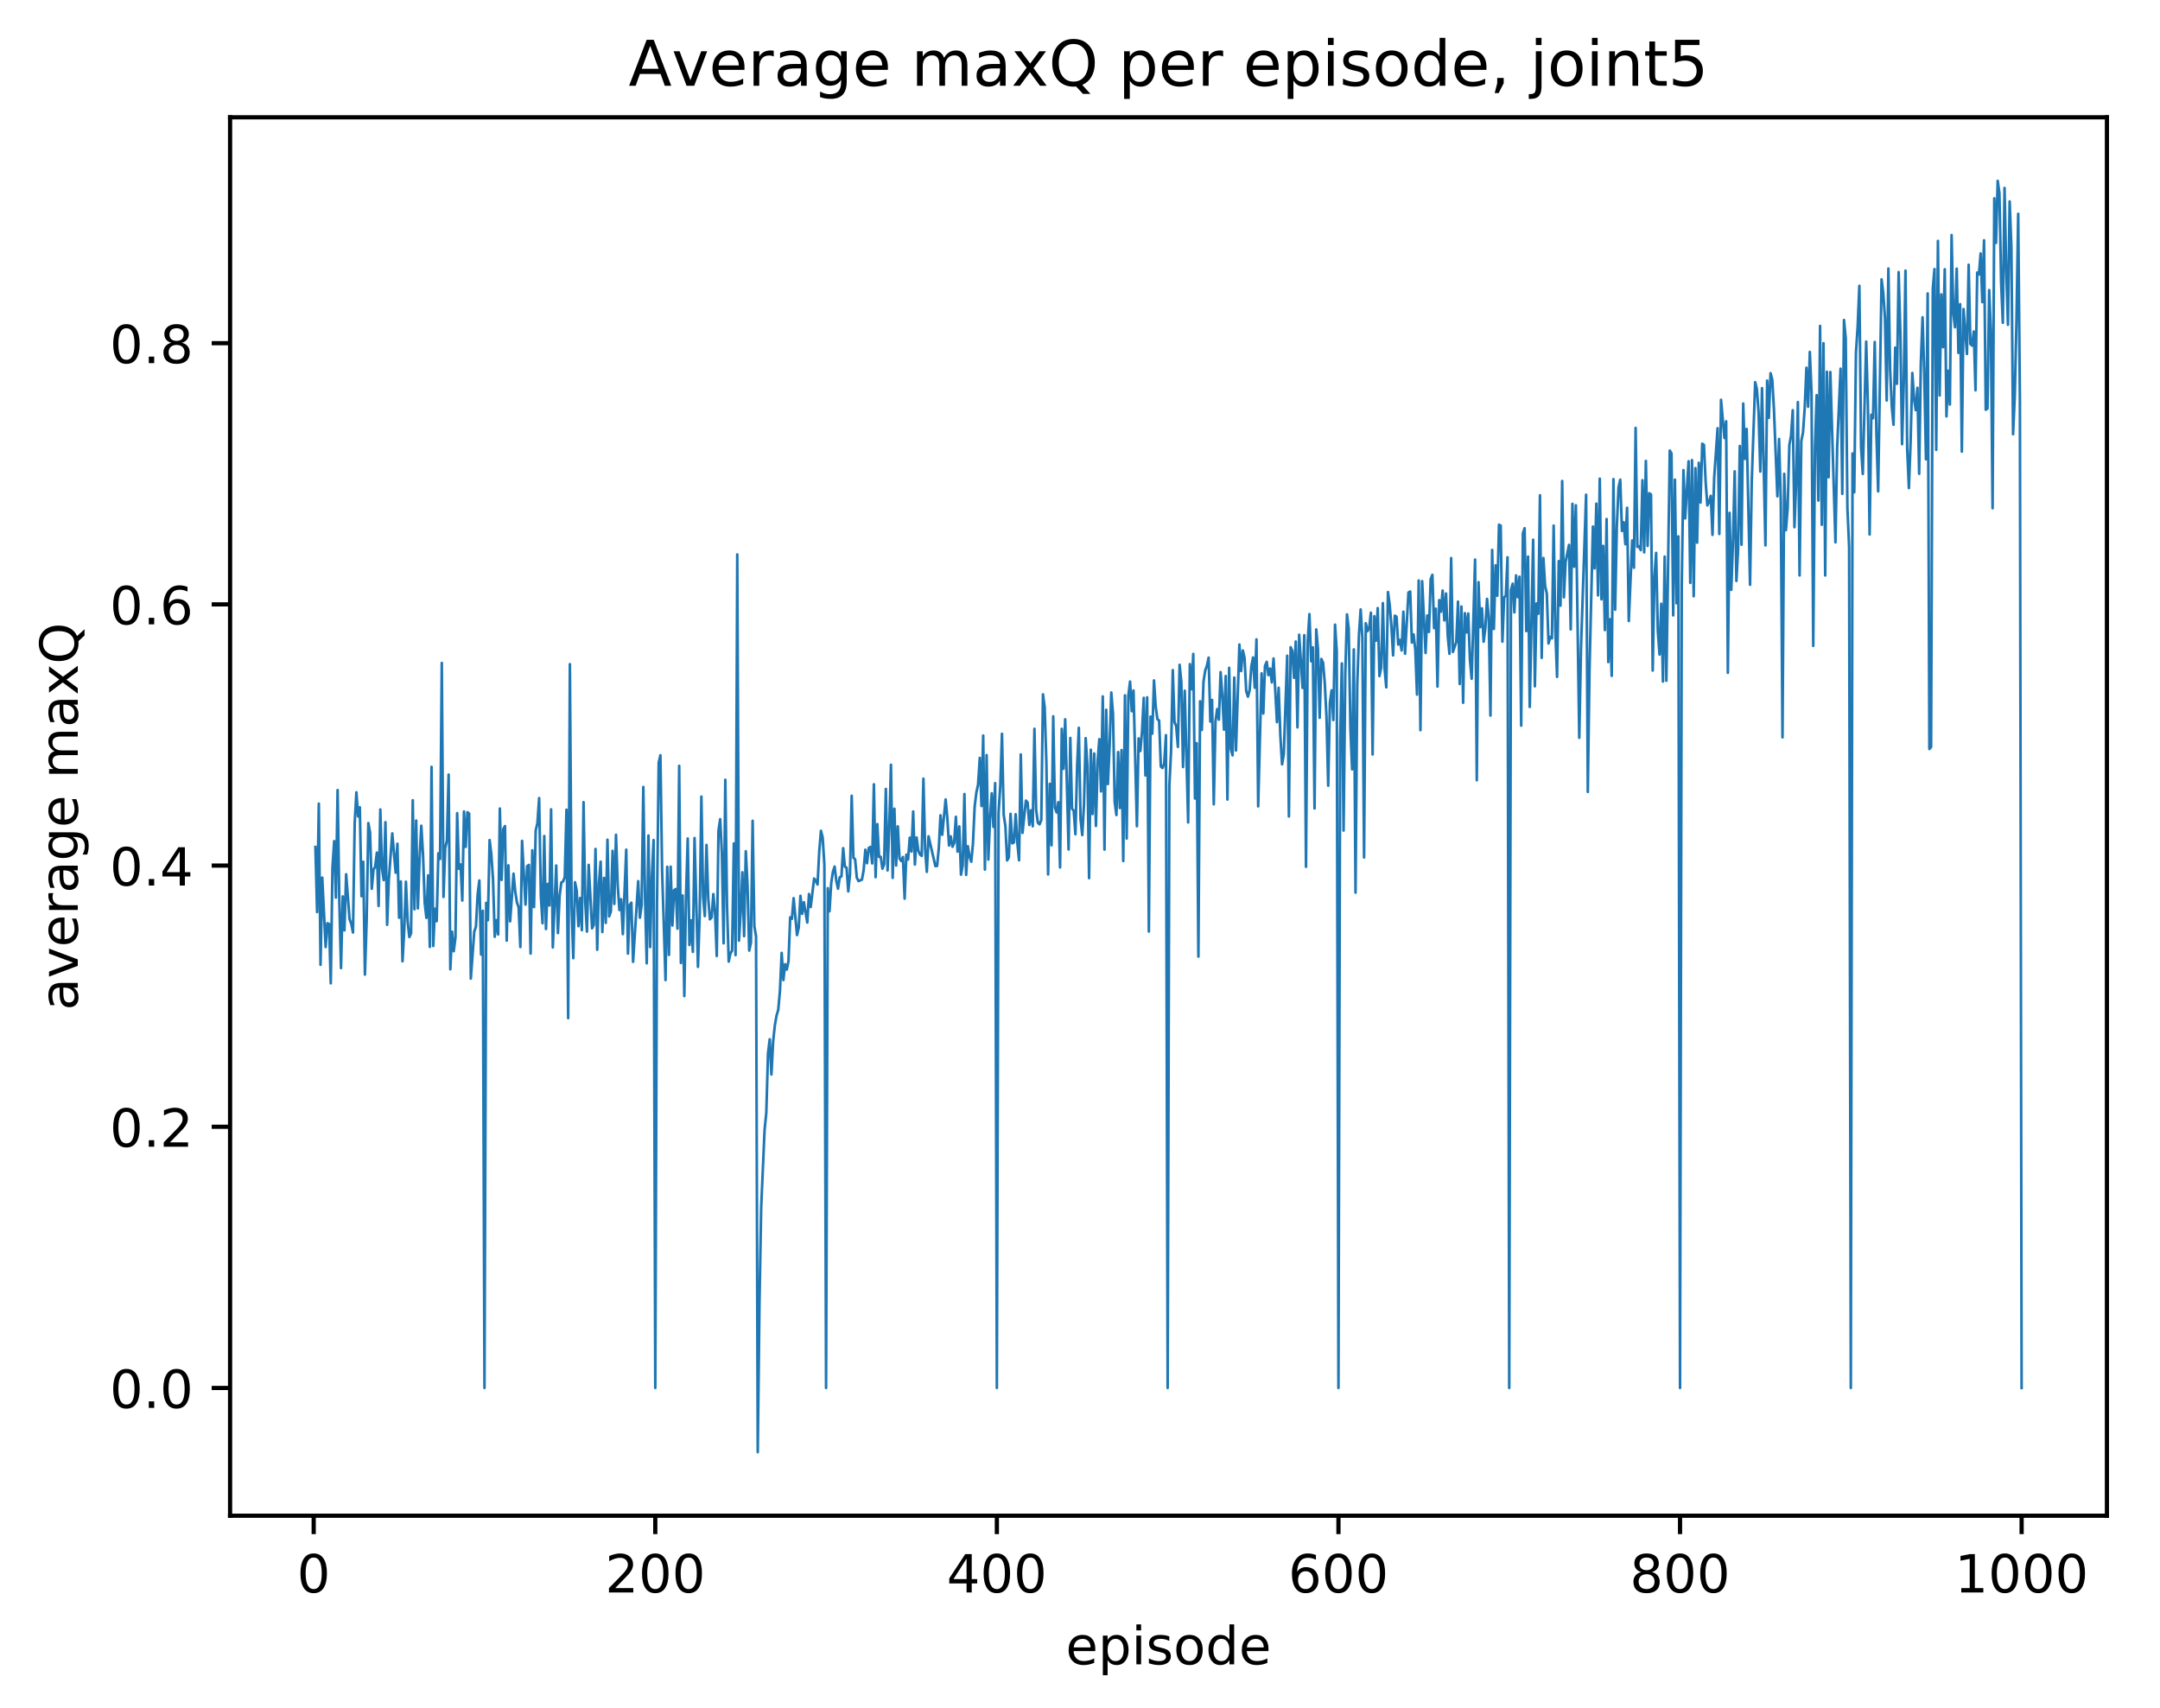 <?xml version="1.0" encoding="utf-8" standalone="no"?>
<!DOCTYPE svg PUBLIC "-//W3C//DTD SVG 1.1//EN"
  "http://www.w3.org/Graphics/SVG/1.1/DTD/svg11.dtd">
<!-- Created with matplotlib (http://matplotlib.org/) -->
<svg height="325pt" version="1.1" viewBox="0 0 411 325" width="411pt" xmlns="http://www.w3.org/2000/svg" xmlns:xlink="http://www.w3.org/1999/xlink">
 <defs>
  <style type="text/css">
*{stroke-linecap:butt;stroke-linejoin:round;}
  </style>
 </defs>
 <g id="figure_1">
  <g id="patch_1">
   <path d="M 0 325.986 
L 411.601 325.986 
L 411.601 0 
L 0 0 
z
" style="fill:#ffffff;"/>
  </g>
  <g id="axes_1">
   <g id="patch_2">
    <path d="M 43.781 288.43 
L 400.901 288.43 
L 400.901 22.318 
L 43.781 22.318 
z
" style="fill:#ffffff;"/>
   </g>
   <g id="matplotlib.axis_1">
    <g id="xtick_1">
     <g id="line2d_1">
      <defs>
       <path d="M 0 0 
L 0 3.5 
" id="m1a8fc05b75" style="stroke:#000000;stroke-width:0.8;"/>
      </defs>
      <g>
       <use style="stroke:#000000;stroke-width:0.8;" x="59.689" xlink:href="#m1a8fc05b75" y="288.43"/>
      </g>
     </g>
     <g id="text_1">
      <!-- 0 -->
      <defs>
       <path d="M 31.781 66.406 
Q 24.172 66.406 20.328 58.906 
Q 16.5 51.422 16.5 36.375 
Q 16.5 21.391 20.328 13.891 
Q 24.172 6.391 31.781 6.391 
Q 39.453 6.391 43.281 13.891 
Q 47.125 21.391 47.125 36.375 
Q 47.125 51.422 43.281 58.906 
Q 39.453 66.406 31.781 66.406 
z
M 31.781 74.219 
Q 44.047 74.219 50.516 64.516 
Q 56.984 54.828 56.984 36.375 
Q 56.984 17.969 50.516 8.266 
Q 44.047 -1.422 31.781 -1.422 
Q 19.531 -1.422 13.062 8.266 
Q 6.594 17.969 6.594 36.375 
Q 6.594 54.828 13.062 64.516 
Q 19.531 74.219 31.781 74.219 
z
" id="DejaVuSans-30"/>
      </defs>
      <g transform="translate(56.508 303.029)scale(0.1 -0.1)">
       <use xlink:href="#DejaVuSans-30"/>
      </g>
     </g>
    </g>
    <g id="xtick_2">
     <g id="line2d_2">
      <g>
       <use style="stroke:#000000;stroke-width:0.8;" x="124.685" xlink:href="#m1a8fc05b75" y="288.43"/>
      </g>
     </g>
     <g id="text_2">
      <!-- 200 -->
      <defs>
       <path d="M 19.188 8.297 
L 53.609 8.297 
L 53.609 0 
L 7.328 0 
L 7.328 8.297 
Q 12.938 14.109 22.625 23.891 
Q 32.328 33.688 34.812 36.531 
Q 39.547 41.844 41.422 45.531 
Q 43.312 49.219 43.312 52.781 
Q 43.312 58.594 39.234 62.25 
Q 35.156 65.922 28.609 65.922 
Q 23.969 65.922 18.812 64.312 
Q 13.672 62.703 7.812 59.422 
L 7.812 69.391 
Q 13.766 71.781 18.938 73 
Q 24.125 74.219 28.422 74.219 
Q 39.75 74.219 46.484 68.547 
Q 53.219 62.891 53.219 53.422 
Q 53.219 48.922 51.531 44.891 
Q 49.859 40.875 45.406 35.406 
Q 44.188 33.984 37.641 27.219 
Q 31.109 20.453 19.188 8.297 
z
" id="DejaVuSans-32"/>
      </defs>
      <g transform="translate(115.141 303.029)scale(0.1 -0.1)">
       <use xlink:href="#DejaVuSans-32"/>
       <use x="63.623" xlink:href="#DejaVuSans-30"/>
       <use x="127.246" xlink:href="#DejaVuSans-30"/>
      </g>
     </g>
    </g>
    <g id="xtick_3">
     <g id="line2d_3">
      <g>
       <use style="stroke:#000000;stroke-width:0.8;" x="189.681" xlink:href="#m1a8fc05b75" y="288.43"/>
      </g>
     </g>
     <g id="text_3">
      <!-- 400 -->
      <defs>
       <path d="M 37.797 64.312 
L 12.891 25.391 
L 37.797 25.391 
z
M 35.203 72.906 
L 47.609 72.906 
L 47.609 25.391 
L 58.016 25.391 
L 58.016 17.188 
L 47.609 17.188 
L 47.609 0 
L 37.797 0 
L 37.797 17.188 
L 4.891 17.188 
L 4.891 26.703 
z
" id="DejaVuSans-34"/>
      </defs>
      <g transform="translate(180.137 303.029)scale(0.1 -0.1)">
       <use xlink:href="#DejaVuSans-34"/>
       <use x="63.623" xlink:href="#DejaVuSans-30"/>
       <use x="127.246" xlink:href="#DejaVuSans-30"/>
      </g>
     </g>
    </g>
    <g id="xtick_4">
     <g id="line2d_4">
      <g>
       <use style="stroke:#000000;stroke-width:0.8;" x="254.677" xlink:href="#m1a8fc05b75" y="288.43"/>
      </g>
     </g>
     <g id="text_4">
      <!-- 600 -->
      <defs>
       <path d="M 33.016 40.375 
Q 26.375 40.375 22.484 35.828 
Q 18.609 31.297 18.609 23.391 
Q 18.609 15.531 22.484 10.953 
Q 26.375 6.391 33.016 6.391 
Q 39.656 6.391 43.531 10.953 
Q 47.406 15.531 47.406 23.391 
Q 47.406 31.297 43.531 35.828 
Q 39.656 40.375 33.016 40.375 
z
M 52.594 71.297 
L 52.594 62.312 
Q 48.875 64.062 45.094 64.984 
Q 41.312 65.922 37.594 65.922 
Q 27.828 65.922 22.672 59.328 
Q 17.531 52.734 16.797 39.406 
Q 19.672 43.656 24.016 45.922 
Q 28.375 48.188 33.594 48.188 
Q 44.578 48.188 50.953 41.516 
Q 57.328 34.859 57.328 23.391 
Q 57.328 12.156 50.688 5.359 
Q 44.047 -1.422 33.016 -1.422 
Q 20.359 -1.422 13.672 8.266 
Q 6.984 17.969 6.984 36.375 
Q 6.984 53.656 15.188 63.938 
Q 23.391 74.219 37.203 74.219 
Q 40.922 74.219 44.703 73.484 
Q 48.484 72.75 52.594 71.297 
z
" id="DejaVuSans-36"/>
      </defs>
      <g transform="translate(245.133 303.029)scale(0.1 -0.1)">
       <use xlink:href="#DejaVuSans-36"/>
       <use x="63.623" xlink:href="#DejaVuSans-30"/>
       <use x="127.246" xlink:href="#DejaVuSans-30"/>
      </g>
     </g>
    </g>
    <g id="xtick_5">
     <g id="line2d_5">
      <g>
       <use style="stroke:#000000;stroke-width:0.8;" x="319.673" xlink:href="#m1a8fc05b75" y="288.43"/>
      </g>
     </g>
     <g id="text_5">
      <!-- 800 -->
      <defs>
       <path d="M 31.781 34.625 
Q 24.75 34.625 20.719 30.859 
Q 16.703 27.094 16.703 20.516 
Q 16.703 13.922 20.719 10.156 
Q 24.75 6.391 31.781 6.391 
Q 38.812 6.391 42.859 10.172 
Q 46.922 13.969 46.922 20.516 
Q 46.922 27.094 42.891 30.859 
Q 38.875 34.625 31.781 34.625 
z
M 21.922 38.812 
Q 15.578 40.375 12.031 44.719 
Q 8.5 49.078 8.5 55.328 
Q 8.5 64.062 14.719 69.141 
Q 20.953 74.219 31.781 74.219 
Q 42.672 74.219 48.875 69.141 
Q 55.078 64.062 55.078 55.328 
Q 55.078 49.078 51.531 44.719 
Q 48 40.375 41.703 38.812 
Q 48.828 37.156 52.797 32.312 
Q 56.781 27.484 56.781 20.516 
Q 56.781 9.906 50.312 4.234 
Q 43.844 -1.422 31.781 -1.422 
Q 19.734 -1.422 13.25 4.234 
Q 6.781 9.906 6.781 20.516 
Q 6.781 27.484 10.781 32.312 
Q 14.797 37.156 21.922 38.812 
z
M 18.312 54.391 
Q 18.312 48.734 21.844 45.562 
Q 25.391 42.391 31.781 42.391 
Q 38.141 42.391 41.719 45.562 
Q 45.312 48.734 45.312 54.391 
Q 45.312 60.062 41.719 63.234 
Q 38.141 66.406 31.781 66.406 
Q 25.391 66.406 21.844 63.234 
Q 18.312 60.062 18.312 54.391 
z
" id="DejaVuSans-38"/>
      </defs>
      <g transform="translate(310.129 303.029)scale(0.1 -0.1)">
       <use xlink:href="#DejaVuSans-38"/>
       <use x="63.623" xlink:href="#DejaVuSans-30"/>
       <use x="127.246" xlink:href="#DejaVuSans-30"/>
      </g>
     </g>
    </g>
    <g id="xtick_6">
     <g id="line2d_6">
      <g>
       <use style="stroke:#000000;stroke-width:0.8;" x="384.669" xlink:href="#m1a8fc05b75" y="288.43"/>
      </g>
     </g>
     <g id="text_6">
      <!-- 1000 -->
      <defs>
       <path d="M 12.406 8.297 
L 28.516 8.297 
L 28.516 63.922 
L 10.984 60.406 
L 10.984 69.391 
L 28.422 72.906 
L 38.281 72.906 
L 38.281 8.297 
L 54.391 8.297 
L 54.391 0 
L 12.406 0 
z
" id="DejaVuSans-31"/>
      </defs>
      <g transform="translate(371.944 303.029)scale(0.1 -0.1)">
       <use xlink:href="#DejaVuSans-31"/>
       <use x="63.623" xlink:href="#DejaVuSans-30"/>
       <use x="127.246" xlink:href="#DejaVuSans-30"/>
       <use x="190.869" xlink:href="#DejaVuSans-30"/>
      </g>
     </g>
    </g>
    <g id="text_7">
     <!-- episode -->
     <defs>
      <path d="M 56.203 29.594 
L 56.203 25.203 
L 14.891 25.203 
Q 15.484 15.922 20.484 11.062 
Q 25.484 6.203 34.422 6.203 
Q 39.594 6.203 44.453 7.469 
Q 49.312 8.734 54.109 11.281 
L 54.109 2.781 
Q 49.266 0.734 44.188 -0.344 
Q 39.109 -1.422 33.891 -1.422 
Q 20.797 -1.422 13.156 6.188 
Q 5.516 13.812 5.516 26.812 
Q 5.516 40.234 12.766 48.109 
Q 20.016 56 32.328 56 
Q 43.359 56 49.781 48.891 
Q 56.203 41.797 56.203 29.594 
z
M 47.219 32.234 
Q 47.125 39.594 43.094 43.984 
Q 39.062 48.391 32.422 48.391 
Q 24.906 48.391 20.391 44.141 
Q 15.875 39.891 15.188 32.172 
z
" id="DejaVuSans-65"/>
      <path d="M 18.109 8.203 
L 18.109 -20.797 
L 9.078 -20.797 
L 9.078 54.688 
L 18.109 54.688 
L 18.109 46.391 
Q 20.953 51.266 25.266 53.625 
Q 29.594 56 35.594 56 
Q 45.562 56 51.781 48.094 
Q 58.016 40.188 58.016 27.297 
Q 58.016 14.406 51.781 6.484 
Q 45.562 -1.422 35.594 -1.422 
Q 29.594 -1.422 25.266 0.953 
Q 20.953 3.328 18.109 8.203 
z
M 48.688 27.297 
Q 48.688 37.203 44.609 42.844 
Q 40.531 48.484 33.406 48.484 
Q 26.266 48.484 22.188 42.844 
Q 18.109 37.203 18.109 27.297 
Q 18.109 17.391 22.188 11.75 
Q 26.266 6.109 33.406 6.109 
Q 40.531 6.109 44.609 11.75 
Q 48.688 17.391 48.688 27.297 
z
" id="DejaVuSans-70"/>
      <path d="M 9.422 54.688 
L 18.406 54.688 
L 18.406 0 
L 9.422 0 
z
M 9.422 75.984 
L 18.406 75.984 
L 18.406 64.594 
L 9.422 64.594 
z
" id="DejaVuSans-69"/>
      <path d="M 44.281 53.078 
L 44.281 44.578 
Q 40.484 46.531 36.375 47.5 
Q 32.281 48.484 27.875 48.484 
Q 21.188 48.484 17.844 46.438 
Q 14.5 44.391 14.5 40.281 
Q 14.5 37.156 16.891 35.375 
Q 19.281 33.594 26.516 31.984 
L 29.594 31.297 
Q 39.156 29.25 43.188 25.516 
Q 47.219 21.781 47.219 15.094 
Q 47.219 7.469 41.188 3.016 
Q 35.156 -1.422 24.609 -1.422 
Q 20.219 -1.422 15.453 -0.562 
Q 10.688 0.297 5.422 2 
L 5.422 11.281 
Q 10.406 8.688 15.234 7.391 
Q 20.062 6.109 24.812 6.109 
Q 31.156 6.109 34.562 8.281 
Q 37.984 10.453 37.984 14.406 
Q 37.984 18.062 35.516 20.016 
Q 33.062 21.969 24.703 23.781 
L 21.578 24.516 
Q 13.234 26.266 9.516 29.906 
Q 5.812 33.547 5.812 39.891 
Q 5.812 47.609 11.281 51.797 
Q 16.75 56 26.812 56 
Q 31.781 56 36.172 55.266 
Q 40.578 54.547 44.281 53.078 
z
" id="DejaVuSans-73"/>
      <path d="M 30.609 48.391 
Q 23.391 48.391 19.188 42.75 
Q 14.984 37.109 14.984 27.297 
Q 14.984 17.484 19.156 11.844 
Q 23.344 6.203 30.609 6.203 
Q 37.797 6.203 41.984 11.859 
Q 46.188 17.531 46.188 27.297 
Q 46.188 37.016 41.984 42.703 
Q 37.797 48.391 30.609 48.391 
z
M 30.609 56 
Q 42.328 56 49.016 48.375 
Q 55.719 40.766 55.719 27.297 
Q 55.719 13.875 49.016 6.219 
Q 42.328 -1.422 30.609 -1.422 
Q 18.844 -1.422 12.172 6.219 
Q 5.516 13.875 5.516 27.297 
Q 5.516 40.766 12.172 48.375 
Q 18.844 56 30.609 56 
z
" id="DejaVuSans-6f"/>
      <path d="M 45.406 46.391 
L 45.406 75.984 
L 54.391 75.984 
L 54.391 0 
L 45.406 0 
L 45.406 8.203 
Q 42.578 3.328 38.25 0.953 
Q 33.938 -1.422 27.875 -1.422 
Q 17.969 -1.422 11.734 6.484 
Q 5.516 14.406 5.516 27.297 
Q 5.516 40.188 11.734 48.094 
Q 17.969 56 27.875 56 
Q 33.938 56 38.25 53.625 
Q 42.578 51.266 45.406 46.391 
z
M 14.797 27.297 
Q 14.797 17.391 18.875 11.75 
Q 22.953 6.109 30.078 6.109 
Q 37.203 6.109 41.297 11.75 
Q 45.406 17.391 45.406 27.297 
Q 45.406 37.203 41.297 42.844 
Q 37.203 48.484 30.078 48.484 
Q 22.953 48.484 18.875 42.844 
Q 14.797 37.203 14.797 27.297 
z
" id="DejaVuSans-64"/>
     </defs>
     <g transform="translate(202.787 316.707)scale(0.1 -0.1)">
      <use xlink:href="#DejaVuSans-65"/>
      <use x="61.523" xlink:href="#DejaVuSans-70"/>
      <use x="125" xlink:href="#DejaVuSans-69"/>
      <use x="152.783" xlink:href="#DejaVuSans-73"/>
      <use x="204.883" xlink:href="#DejaVuSans-6f"/>
      <use x="266.064" xlink:href="#DejaVuSans-64"/>
      <use x="329.541" xlink:href="#DejaVuSans-65"/>
     </g>
    </g>
   </g>
   <g id="matplotlib.axis_2">
    <g id="ytick_1">
     <g id="line2d_7">
      <defs>
       <path d="M 0 0 
L -3.5 0 
" id="m239e7df4be" style="stroke:#000000;stroke-width:0.8;"/>
      </defs>
      <g>
       <use style="stroke:#000000;stroke-width:0.8;" x="43.781" xlink:href="#m239e7df4be" y="264.115"/>
      </g>
     </g>
     <g id="text_8">
      <!-- 0.0 -->
      <defs>
       <path d="M 10.688 12.406 
L 21 12.406 
L 21 0 
L 10.688 0 
z
" id="DejaVuSans-2e"/>
      </defs>
      <g transform="translate(20.878 267.914)scale(0.1 -0.1)">
       <use xlink:href="#DejaVuSans-30"/>
       <use x="63.623" xlink:href="#DejaVuSans-2e"/>
       <use x="95.41" xlink:href="#DejaVuSans-30"/>
      </g>
     </g>
    </g>
    <g id="ytick_2">
     <g id="line2d_8">
      <g>
       <use style="stroke:#000000;stroke-width:0.8;" x="43.781" xlink:href="#m239e7df4be" y="214.412"/>
      </g>
     </g>
     <g id="text_9">
      <!-- 0.2 -->
      <g transform="translate(20.878 218.211)scale(0.1 -0.1)">
       <use xlink:href="#DejaVuSans-30"/>
       <use x="63.623" xlink:href="#DejaVuSans-2e"/>
       <use x="95.41" xlink:href="#DejaVuSans-32"/>
      </g>
     </g>
    </g>
    <g id="ytick_3">
     <g id="line2d_9">
      <g>
       <use style="stroke:#000000;stroke-width:0.8;" x="43.781" xlink:href="#m239e7df4be" y="164.709"/>
      </g>
     </g>
     <g id="text_10">
      <!-- 0.4 -->
      <g transform="translate(20.878 168.509)scale(0.1 -0.1)">
       <use xlink:href="#DejaVuSans-30"/>
       <use x="63.623" xlink:href="#DejaVuSans-2e"/>
       <use x="95.41" xlink:href="#DejaVuSans-34"/>
      </g>
     </g>
    </g>
    <g id="ytick_4">
     <g id="line2d_10">
      <g>
       <use style="stroke:#000000;stroke-width:0.8;" x="43.781" xlink:href="#m239e7df4be" y="115.007"/>
      </g>
     </g>
     <g id="text_11">
      <!-- 0.6 -->
      <g transform="translate(20.878 118.806)scale(0.1 -0.1)">
       <use xlink:href="#DejaVuSans-30"/>
       <use x="63.623" xlink:href="#DejaVuSans-2e"/>
       <use x="95.41" xlink:href="#DejaVuSans-36"/>
      </g>
     </g>
    </g>
    <g id="ytick_5">
     <g id="line2d_11">
      <g>
       <use style="stroke:#000000;stroke-width:0.8;" x="43.781" xlink:href="#m239e7df4be" y="65.304"/>
      </g>
     </g>
     <g id="text_12">
      <!-- 0.8 -->
      <g transform="translate(20.878 69.103)scale(0.1 -0.1)">
       <use xlink:href="#DejaVuSans-30"/>
       <use x="63.623" xlink:href="#DejaVuSans-2e"/>
       <use x="95.41" xlink:href="#DejaVuSans-38"/>
      </g>
     </g>
    </g>
    <g id="text_13">
     <!-- average maxQ -->
     <defs>
      <path d="M 34.281 27.484 
Q 23.391 27.484 19.188 25 
Q 14.984 22.516 14.984 16.5 
Q 14.984 11.719 18.141 8.906 
Q 21.297 6.109 26.703 6.109 
Q 34.188 6.109 38.703 11.406 
Q 43.219 16.703 43.219 25.484 
L 43.219 27.484 
z
M 52.203 31.203 
L 52.203 0 
L 43.219 0 
L 43.219 8.297 
Q 40.141 3.328 35.547 0.953 
Q 30.953 -1.422 24.312 -1.422 
Q 15.922 -1.422 10.953 3.297 
Q 6 8.016 6 15.922 
Q 6 25.141 12.172 29.828 
Q 18.359 34.516 30.609 34.516 
L 43.219 34.516 
L 43.219 35.406 
Q 43.219 41.609 39.141 45 
Q 35.062 48.391 27.688 48.391 
Q 23 48.391 18.547 47.266 
Q 14.109 46.141 10.016 43.891 
L 10.016 52.203 
Q 14.938 54.109 19.578 55.047 
Q 24.219 56 28.609 56 
Q 40.484 56 46.344 49.844 
Q 52.203 43.703 52.203 31.203 
z
" id="DejaVuSans-61"/>
      <path d="M 2.984 54.688 
L 12.5 54.688 
L 29.594 8.797 
L 46.688 54.688 
L 56.203 54.688 
L 35.688 0 
L 23.484 0 
z
" id="DejaVuSans-76"/>
      <path d="M 41.109 46.297 
Q 39.594 47.172 37.812 47.578 
Q 36.031 48 33.891 48 
Q 26.266 48 22.188 43.047 
Q 18.109 38.094 18.109 28.812 
L 18.109 0 
L 9.078 0 
L 9.078 54.688 
L 18.109 54.688 
L 18.109 46.188 
Q 20.953 51.172 25.484 53.578 
Q 30.031 56 36.531 56 
Q 37.453 56 38.578 55.875 
Q 39.703 55.766 41.062 55.516 
z
" id="DejaVuSans-72"/>
      <path d="M 45.406 27.984 
Q 45.406 37.75 41.375 43.109 
Q 37.359 48.484 30.078 48.484 
Q 22.859 48.484 18.828 43.109 
Q 14.797 37.75 14.797 27.984 
Q 14.797 18.266 18.828 12.891 
Q 22.859 7.516 30.078 7.516 
Q 37.359 7.516 41.375 12.891 
Q 45.406 18.266 45.406 27.984 
z
M 54.391 6.781 
Q 54.391 -7.172 48.188 -13.984 
Q 42 -20.797 29.203 -20.797 
Q 24.469 -20.797 20.266 -20.094 
Q 16.062 -19.391 12.109 -17.922 
L 12.109 -9.188 
Q 16.062 -11.328 19.922 -12.344 
Q 23.781 -13.375 27.781 -13.375 
Q 36.625 -13.375 41.016 -8.766 
Q 45.406 -4.156 45.406 5.172 
L 45.406 9.625 
Q 42.625 4.781 38.281 2.391 
Q 33.938 0 27.875 0 
Q 17.828 0 11.672 7.656 
Q 5.516 15.328 5.516 27.984 
Q 5.516 40.672 11.672 48.328 
Q 17.828 56 27.875 56 
Q 33.938 56 38.281 53.609 
Q 42.625 51.219 45.406 46.391 
L 45.406 54.688 
L 54.391 54.688 
z
" id="DejaVuSans-67"/>
      <path id="DejaVuSans-20"/>
      <path d="M 52 44.188 
Q 55.375 50.25 60.062 53.125 
Q 64.75 56 71.094 56 
Q 79.641 56 84.281 50.016 
Q 88.922 44.047 88.922 33.016 
L 88.922 0 
L 79.891 0 
L 79.891 32.719 
Q 79.891 40.578 77.094 44.375 
Q 74.312 48.188 68.609 48.188 
Q 61.625 48.188 57.562 43.547 
Q 53.516 38.922 53.516 30.906 
L 53.516 0 
L 44.484 0 
L 44.484 32.719 
Q 44.484 40.625 41.703 44.406 
Q 38.922 48.188 33.109 48.188 
Q 26.219 48.188 22.156 43.531 
Q 18.109 38.875 18.109 30.906 
L 18.109 0 
L 9.078 0 
L 9.078 54.688 
L 18.109 54.688 
L 18.109 46.188 
Q 21.188 51.219 25.484 53.609 
Q 29.781 56 35.688 56 
Q 41.656 56 45.828 52.969 
Q 50 49.953 52 44.188 
z
" id="DejaVuSans-6d"/>
      <path d="M 54.891 54.688 
L 35.109 28.078 
L 55.906 0 
L 45.312 0 
L 29.391 21.484 
L 13.484 0 
L 2.875 0 
L 24.125 28.609 
L 4.688 54.688 
L 15.281 54.688 
L 29.781 35.203 
L 44.281 54.688 
z
" id="DejaVuSans-78"/>
      <path d="M 39.406 66.219 
Q 28.656 66.219 22.328 58.203 
Q 16.016 50.203 16.016 36.375 
Q 16.016 22.609 22.328 14.594 
Q 28.656 6.594 39.406 6.594 
Q 50.141 6.594 56.422 14.594 
Q 62.703 22.609 62.703 36.375 
Q 62.703 50.203 56.422 58.203 
Q 50.141 66.219 39.406 66.219 
z
M 53.219 1.312 
L 66.219 -12.891 
L 54.297 -12.891 
L 43.5 -1.219 
Q 41.891 -1.312 41.031 -1.359 
Q 40.188 -1.422 39.406 -1.422 
Q 24.031 -1.422 14.812 8.859 
Q 5.609 19.141 5.609 36.375 
Q 5.609 53.656 14.812 63.938 
Q 24.031 74.219 39.406 74.219 
Q 54.734 74.219 63.906 63.938 
Q 73.094 53.656 73.094 36.375 
Q 73.094 23.688 67.984 14.641 
Q 62.891 5.609 53.219 1.312 
z
" id="DejaVuSans-51"/>
     </defs>
     <g transform="translate(14.798 192.263)rotate(-90)scale(0.1 -0.1)">
      <use xlink:href="#DejaVuSans-61"/>
      <use x="61.279" xlink:href="#DejaVuSans-76"/>
      <use x="120.459" xlink:href="#DejaVuSans-65"/>
      <use x="181.982" xlink:href="#DejaVuSans-72"/>
      <use x="223.096" xlink:href="#DejaVuSans-61"/>
      <use x="284.375" xlink:href="#DejaVuSans-67"/>
      <use x="347.852" xlink:href="#DejaVuSans-65"/>
      <use x="409.375" xlink:href="#DejaVuSans-20"/>
      <use x="441.162" xlink:href="#DejaVuSans-6d"/>
      <use x="538.574" xlink:href="#DejaVuSans-61"/>
      <use x="599.854" xlink:href="#DejaVuSans-78"/>
      <use x="659.033" xlink:href="#DejaVuSans-51"/>
     </g>
    </g>
   </g>
   <g id="line2d_12">
    <path clip-path="url(#p856d10ff05)" d="M 60.014 161.171 
L 60.339 173.563 
L 60.664 152.934 
L 60.989 183.602 
L 61.314 167 
L 61.964 180.222 
L 62.289 175.687 
L 62.614 175.824 
L 62.939 187.115 
L 63.264 165.028 
L 63.589 160.063 
L 63.914 170.809 
L 64.239 150.342 
L 64.564 171.354 
L 64.889 184.218 
L 65.214 170.579 
L 65.539 177.04 
L 65.864 166.364 
L 66.514 174.927 
L 66.839 175.775 
L 67.164 177.447 
L 67.489 156.632 
L 67.813 150.776 
L 68.138 155.36 
L 68.463 153.611 
L 68.788 170.543 
L 69.113 163.976 
L 69.438 185.46 
L 69.763 175.232 
L 70.088 156.623 
L 70.413 158.429 
L 70.738 169.126 
L 71.063 165.503 
L 71.388 164.914 
L 71.713 162.237 
L 72.038 172.402 
L 72.363 154.034 
L 72.688 165.244 
L 73.013 167.471 
L 73.338 156.457 
L 73.663 175.984 
L 73.988 167.345 
L 74.638 158.587 
L 75.288 166.068 
L 75.613 160.554 
L 75.938 174.637 
L 76.263 167.733 
L 76.588 182.93 
L 76.913 177.124 
L 77.238 167.783 
L 77.563 175.279 
L 77.888 178.318 
L 78.213 177.596 
L 78.538 152.279 
L 78.863 173.023 
L 79.188 156.143 
L 79.513 172.859 
L 79.838 163.28 
L 80.163 157.131 
L 80.488 162.575 
L 80.813 171.808 
L 81.138 174.67 
L 81.463 166.582 
L 81.788 180.187 
L 82.113 145.925 
L 82.438 180.016 
L 82.763 172.928 
L 83.088 175.291 
L 83.413 162.372 
L 83.737 163.456 
L 84.062 126.153 
L 84.387 170.68 
L 84.712 161.381 
L 85.037 159.932 
L 85.362 147.399 
L 85.687 184.453 
L 86.012 177.294 
L 86.337 181.006 
L 86.662 178.36 
L 86.987 154.738 
L 87.312 165.32 
L 87.637 164.503 
L 87.962 171.365 
L 88.287 154.414 
L 88.612 161.16 
L 88.937 154.559 
L 89.262 154.808 
L 89.587 186.213 
L 90.237 177.267 
L 90.562 176.357 
L 90.887 170.233 
L 91.212 167.55 
L 91.537 181.639 
L 91.862 173.314 
L 92.187 264.115 
L 92.512 171.813 
L 92.837 175.11 
L 93.162 159.854 
L 93.487 162.536 
L 93.812 167.383 
L 94.137 178.258 
L 94.462 175.098 
L 94.787 177.816 
L 95.112 153.86 
L 95.437 167.446 
L 95.762 157.755 
L 96.087 157.19 
L 96.412 178.997 
L 96.737 164.677 
L 97.062 175.322 
L 97.712 166.25 
L 98.037 169.63 
L 98.362 171.719 
L 98.687 172.679 
L 99.012 180.213 
L 99.337 160.011 
L 99.986 172.148 
L 100.311 164.818 
L 100.636 164.586 
L 100.961 181.459 
L 101.286 161.807 
L 101.611 172.609 
L 101.936 158.018 
L 102.261 156.636 
L 102.586 151.865 
L 102.911 170.468 
L 103.236 175.68 
L 103.561 159.084 
L 103.886 176.789 
L 104.211 168.203 
L 104.536 172.303 
L 104.861 154.014 
L 105.186 180.293 
L 105.836 164.7 
L 106.161 177.556 
L 106.486 170.424 
L 106.811 167.924 
L 107.136 167.745 
L 107.461 166.92 
L 107.786 154.083 
L 108.111 193.745 
L 108.436 126.387 
L 108.761 172.495 
L 109.086 182.331 
L 109.411 167.882 
L 109.736 169.468 
L 110.061 176.239 
L 110.386 170.883 
L 110.711 177.005 
L 111.036 152.644 
L 111.361 171.642 
L 111.686 177.271 
L 112.011 164.578 
L 112.661 176.653 
L 112.986 175.985 
L 113.311 161.545 
L 113.636 180.734 
L 113.961 168.104 
L 114.286 163.971 
L 114.611 177.356 
L 114.936 167.057 
L 115.26 175.62 
L 115.585 159.787 
L 115.91 174.385 
L 116.235 173.448 
L 116.56 161.911 
L 116.885 172.014 
L 117.21 158.844 
L 117.535 168.313 
L 117.86 173.164 
L 118.185 171.123 
L 118.51 177.762 
L 119.16 161.688 
L 119.485 181.466 
L 119.81 172.24 
L 120.135 171.77 
L 120.46 183.027 
L 121.435 167.682 
L 121.76 174.628 
L 122.085 172.226 
L 122.41 149.751 
L 122.735 170.772 
L 123.06 183.311 
L 123.385 158.99 
L 123.71 180.218 
L 124.035 166.849 
L 124.36 159.858 
L 124.685 264.115 
L 125.01 172.219 
L 125.335 145.121 
L 125.66 143.71 
L 125.985 165.66 
L 126.635 186.499 
L 126.96 164.946 
L 127.285 181.711 
L 127.61 164.922 
L 127.935 176.114 
L 128.26 169.396 
L 128.585 169.169 
L 128.91 176.717 
L 129.235 145.727 
L 129.56 183.246 
L 129.885 170.397 
L 130.21 189.547 
L 130.535 170.564 
L 130.86 159.559 
L 131.184 179.829 
L 131.509 175.123 
L 131.834 181.137 
L 132.159 159.468 
L 132.809 183.988 
L 133.134 174.122 
L 133.459 151.583 
L 133.784 170.668 
L 134.109 174.327 
L 134.434 160.779 
L 134.759 170.904 
L 135.084 174.934 
L 135.409 174.58 
L 135.734 170.137 
L 136.059 173.731 
L 136.384 181.921 
L 136.709 158.094 
L 137.034 155.878 
L 137.359 162.388 
L 137.684 179.508 
L 138.009 148.389 
L 138.334 172.304 
L 138.659 182.985 
L 138.984 181.397 
L 139.309 180.903 
L 139.634 160.505 
L 139.959 181.743 
L 140.284 105.504 
L 140.609 178.996 
L 140.934 173.597 
L 141.259 165.992 
L 141.584 178.146 
L 141.909 161.985 
L 142.234 168.507 
L 142.559 180.895 
L 142.884 179.374 
L 143.209 156.18 
L 143.534 176.233 
L 143.859 178.193 
L 144.184 276.334 
L 144.509 248.008 
L 144.834 229.788 
L 145.484 215.015 
L 145.809 211.743 
L 146.134 200.468 
L 146.459 197.761 
L 146.784 204.465 
L 147.108 198.206 
L 147.433 195.14 
L 147.758 193.273 
L 148.083 192.165 
L 148.408 188.538 
L 148.733 181.328 
L 149.058 186.504 
L 149.383 183.481 
L 149.708 184.504 
L 150.033 182.903 
L 150.358 174.555 
L 150.683 174.845 
L 151.008 170.919 
L 151.658 177.941 
L 151.983 176.474 
L 152.308 170.463 
L 152.633 173.897 
L 152.958 171.681 
L 153.608 175.553 
L 153.933 170.125 
L 154.258 172.6 
L 154.908 167.175 
L 155.233 167.586 
L 155.558 168.316 
L 155.883 162.016 
L 156.208 158.095 
L 156.533 159.361 
L 156.858 164.556 
L 157.183 264.115 
L 157.508 169.01 
L 157.833 173.401 
L 158.158 168.058 
L 158.483 165.902 
L 158.808 164.903 
L 159.133 167.62 
L 159.458 169.116 
L 159.783 166.932 
L 160.108 166.765 
L 160.433 161.405 
L 160.758 164.907 
L 161.083 165.124 
L 161.408 169.624 
L 161.733 166.347 
L 162.058 151.433 
L 162.383 163.227 
L 162.708 163.505 
L 163.032 167.013 
L 163.357 167.661 
L 164.007 167.382 
L 164.332 165.612 
L 164.657 161.695 
L 164.982 164.27 
L 165.307 161.366 
L 165.632 161.161 
L 165.957 164.301 
L 166.282 149.246 
L 166.607 166.918 
L 166.932 156.815 
L 167.257 163.07 
L 167.582 163.043 
L 167.907 165.307 
L 168.232 164.464 
L 168.557 150.127 
L 168.882 165.629 
L 169.207 157.419 
L 169.532 145.526 
L 169.857 167.051 
L 170.182 153.895 
L 170.507 164.702 
L 170.832 157.251 
L 171.157 163.359 
L 171.482 163.84 
L 171.807 163.082 
L 172.132 171.005 
L 172.457 162.642 
L 172.782 163.557 
L 173.107 159.408 
L 173.432 162.041 
L 173.757 154.419 
L 174.082 164.515 
L 174.407 159.368 
L 174.732 161.835 
L 175.057 162.621 
L 175.382 162.867 
L 175.707 148.177 
L 176.032 161.658 
L 176.357 165.907 
L 176.682 159.147 
L 177.982 164.807 
L 178.307 164.779 
L 178.632 161.386 
L 178.956 155.147 
L 179.281 158.855 
L 179.931 152.13 
L 180.256 155.666 
L 180.581 160.893 
L 180.906 159.157 
L 181.231 161.129 
L 181.556 160.41 
L 181.881 155.43 
L 182.206 162.061 
L 182.531 157.264 
L 182.856 166.443 
L 183.181 164.676 
L 183.506 151.101 
L 183.831 166.49 
L 184.156 161.028 
L 184.481 162.994 
L 184.806 163.981 
L 185.131 160.57 
L 185.456 153.49 
L 185.781 150.811 
L 186.106 149.283 
L 186.431 144.223 
L 186.756 153.386 
L 187.081 139.969 
L 187.406 165.479 
L 187.731 143.681 
L 188.056 163.574 
L 188.381 155.787 
L 188.706 150.954 
L 189.031 157.351 
L 189.356 149.024 
L 189.681 264.115 
L 190.006 154.668 
L 190.331 149.562 
L 190.656 139.64 
L 190.981 155.041 
L 191.306 157.202 
L 191.631 163.731 
L 191.956 163.154 
L 192.281 154.865 
L 192.606 160.484 
L 192.931 160.315 
L 193.256 154.945 
L 193.581 160.428 
L 193.906 163.707 
L 194.231 143.568 
L 194.556 158.482 
L 195.205 152.352 
L 195.53 152.698 
L 195.855 156.984 
L 196.18 154.195 
L 196.505 157.231 
L 196.83 138.686 
L 197.155 154.075 
L 197.48 156.556 
L 197.805 156.862 
L 198.13 156.061 
L 198.455 132.13 
L 198.78 134.637 
L 199.105 145.229 
L 199.43 166.398 
L 199.755 149.153 
L 200.08 160.855 
L 200.405 136.314 
L 200.73 153.654 
L 201.055 154.598 
L 201.38 152.646 
L 201.705 165.066 
L 202.03 138.689 
L 202.355 146.299 
L 202.68 136.876 
L 203.33 161.656 
L 203.655 140.427 
L 203.98 153.907 
L 204.305 154.27 
L 204.63 158.749 
L 204.955 145.744 
L 205.28 138.495 
L 205.605 155.861 
L 205.93 158.906 
L 206.255 153.149 
L 206.58 140.465 
L 206.905 145.697 
L 207.23 167.106 
L 207.555 142.668 
L 207.88 154.9 
L 208.205 143.387 
L 208.53 157.169 
L 208.855 144.896 
L 209.18 140.66 
L 209.505 150.598 
L 209.83 132.522 
L 210.155 161.673 
L 210.479 135.065 
L 210.804 149.212 
L 211.129 142.051 
L 211.454 131.775 
L 211.779 135.84 
L 212.104 152.626 
L 212.429 155.096 
L 212.754 143.114 
L 213.079 153.76 
L 213.404 142.728 
L 213.729 163.846 
L 214.054 132.317 
L 214.379 159.571 
L 214.704 132.341 
L 215.029 129.692 
L 215.354 135.341 
L 215.679 131.395 
L 216.329 157.224 
L 216.654 140.508 
L 216.979 142.911 
L 217.304 139.213 
L 217.629 132.794 
L 217.954 147.562 
L 218.279 132.697 
L 218.604 177.267 
L 218.929 136.366 
L 219.254 139.608 
L 219.579 129.478 
L 219.904 134.459 
L 220.229 136.86 
L 220.554 137.109 
L 220.879 145.856 
L 221.204 146.147 
L 221.529 145.261 
L 221.854 139.895 
L 222.179 264.115 
L 222.504 149.561 
L 222.829 142.933 
L 223.154 127.52 
L 223.479 137.415 
L 223.804 138.18 
L 224.129 142.126 
L 224.454 126.506 
L 224.779 129.753 
L 225.104 145.965 
L 225.429 131.442 
L 226.079 156.506 
L 226.403 126.38 
L 226.728 131.152 
L 227.053 124.436 
L 227.378 151.954 
L 227.703 141.426 
L 228.028 182.033 
L 228.353 133.446 
L 228.678 138.899 
L 229.003 129.679 
L 229.328 127.59 
L 229.653 126.674 
L 229.978 125.141 
L 230.303 137.304 
L 230.628 133.194 
L 230.953 153.05 
L 231.278 137.262 
L 231.603 134.934 
L 231.928 136.943 
L 232.253 127.899 
L 232.578 132.342 
L 232.903 138.859 
L 233.228 128.641 
L 233.553 152.146 
L 233.878 127.085 
L 234.203 142.531 
L 234.528 143.743 
L 234.853 128.938 
L 235.178 142.81 
L 235.828 122.647 
L 236.153 127.701 
L 236.478 123.772 
L 236.803 125.167 
L 237.128 131.507 
L 237.453 132.57 
L 237.778 131.321 
L 238.103 126.791 
L 238.428 125.109 
L 238.753 130.864 
L 239.078 121.671 
L 239.403 153.449 
L 240.053 128.128 
L 240.378 135.771 
L 240.703 126.696 
L 241.028 125.948 
L 241.353 128.473 
L 241.678 127.222 
L 242.003 129.861 
L 242.327 125.307 
L 242.977 137.413 
L 243.302 130.876 
L 243.627 140.074 
L 243.952 145.447 
L 244.277 143.503 
L 244.927 124.772 
L 245.252 155.367 
L 245.577 123.152 
L 245.902 123.887 
L 246.227 128.978 
L 246.552 122.077 
L 246.877 138.414 
L 247.202 120.785 
L 247.852 130.904 
L 248.177 120.868 
L 248.502 164.948 
L 248.827 122.16 
L 249.152 116.866 
L 249.477 125.831 
L 249.802 123.194 
L 250.127 153.839 
L 250.452 119.773 
L 250.777 123.502 
L 251.102 136.589 
L 251.427 125.399 
L 251.752 126.121 
L 252.077 130.017 
L 252.402 136.441 
L 252.727 149.516 
L 253.052 133.727 
L 253.377 131.369 
L 253.702 137.02 
L 254.027 118.866 
L 254.352 123.895 
L 254.677 264.115 
L 255.002 140.756 
L 255.327 126.24 
L 255.652 158.044 
L 255.977 128.197 
L 256.302 116.916 
L 256.627 119.645 
L 256.952 138.592 
L 257.277 146.396 
L 257.602 123.572 
L 257.927 169.86 
L 258.251 130.42 
L 258.576 120.872 
L 258.901 115.972 
L 259.226 121.299 
L 259.551 163.164 
L 259.876 118.598 
L 260.201 120.106 
L 260.526 119.555 
L 260.851 116.59 
L 261.176 143.571 
L 261.501 117.261 
L 261.826 121.92 
L 262.151 115.714 
L 262.476 128.654 
L 262.801 127.034 
L 263.126 114.771 
L 263.451 127.154 
L 263.776 130.796 
L 264.101 112.662 
L 264.426 115.094 
L 264.751 119.125 
L 265.076 124.722 
L 265.401 117.161 
L 265.726 117.348 
L 266.051 122.657 
L 266.376 121.773 
L 266.701 123.774 
L 267.026 116.4 
L 267.351 124.398 
L 268.001 112.75 
L 268.326 112.555 
L 268.651 122.277 
L 268.976 120.726 
L 269.301 123.649 
L 269.626 132.177 
L 269.951 110.46 
L 270.276 138.943 
L 270.601 110.592 
L 271.251 124.256 
L 271.576 117.119 
L 271.901 120.25 
L 272.226 110.216 
L 272.551 109.384 
L 272.876 119.537 
L 273.201 115.827 
L 273.526 130.653 
L 273.851 114.2 
L 274.175 116.399 
L 274.5 112.381 
L 274.825 118.055 
L 275.15 112.935 
L 275.475 121.054 
L 275.8 124.415 
L 276.125 106.198 
L 276.45 124.057 
L 277.1 122.154 
L 277.425 114.485 
L 277.75 130.158 
L 278.075 115.413 
L 278.4 133.729 
L 278.725 116.681 
L 279.05 120.351 
L 279.375 116.746 
L 279.7 125.566 
L 280.025 129.162 
L 280.675 106.479 
L 281 148.466 
L 281.325 110.774 
L 281.65 119.346 
L 281.975 115.758 
L 282.3 122.114 
L 282.625 119.558 
L 282.95 113.961 
L 283.275 117.628 
L 283.6 136.167 
L 283.925 104.65 
L 284.25 119.691 
L 284.575 107.572 
L 284.9 113.374 
L 285.225 99.845 
L 285.55 100.022 
L 285.875 122.098 
L 286.2 113.692 
L 286.525 113.337 
L 286.85 106.047 
L 287.175 264.115 
L 287.5 112.314 
L 287.825 111.078 
L 288.15 116.532 
L 288.475 109.496 
L 288.8 113.65 
L 289.125 109.744 
L 289.45 138.084 
L 289.775 101.488 
L 290.099 100.509 
L 290.424 120.102 
L 290.749 105.914 
L 291.074 134.522 
L 291.724 102.715 
L 292.049 130.596 
L 292.374 114.823 
L 292.699 116.795 
L 293.024 94.248 
L 293.349 125.187 
L 293.674 106.186 
L 293.999 111.493 
L 294.324 112.957 
L 294.649 122.446 
L 294.974 121.19 
L 295.299 121.474 
L 295.624 100.014 
L 295.949 120.081 
L 296.274 128.809 
L 296.599 106.772 
L 296.924 115.255 
L 297.249 91.529 
L 297.574 113.665 
L 297.899 106.922 
L 298.549 103.684 
L 298.874 119.768 
L 299.199 95.867 
L 299.524 107.839 
L 299.849 96.149 
L 300.499 140.393 
L 300.824 123.475 
L 301.799 94.143 
L 302.124 150.698 
L 302.449 127.436 
L 303.099 100.188 
L 303.424 108.161 
L 303.749 95.842 
L 304.074 113.297 
L 304.399 91.078 
L 304.724 114.044 
L 305.049 103.879 
L 305.374 119.893 
L 305.698 98.774 
L 306.023 125.982 
L 306.348 117.839 
L 306.673 128.609 
L 306.998 91.178 
L 307.323 116.018 
L 307.648 100.092 
L 307.973 92.774 
L 308.298 91.281 
L 308.623 101.025 
L 308.948 99.379 
L 309.273 103.565 
L 309.598 96.632 
L 309.923 118.178 
L 310.573 102.846 
L 310.898 108.036 
L 311.223 81.429 
L 311.548 104.066 
L 311.873 103.945 
L 312.198 104.687 
L 312.523 91.386 
L 312.848 105.11 
L 313.173 87.71 
L 313.498 103.885 
L 313.823 93.858 
L 314.148 94.106 
L 314.473 127.605 
L 314.798 109.934 
L 315.123 105.213 
L 315.448 120.105 
L 315.773 124.552 
L 316.098 114.892 
L 316.423 129.695 
L 316.748 105.912 
L 317.073 129.543 
L 317.723 85.736 
L 318.048 86.285 
L 318.373 117.105 
L 318.698 91.277 
L 319.023 114.812 
L 319.348 102.067 
L 319.673 264.115 
L 319.998 111.202 
L 320.323 89.458 
L 320.648 98.645 
L 321.298 87.768 
L 321.622 110.919 
L 321.947 87.554 
L 322.272 113.458 
L 322.597 89.079 
L 322.922 103.258 
L 323.247 88.065 
L 323.572 95.627 
L 323.897 84.427 
L 324.222 84.666 
L 324.547 91.698 
L 324.872 96.177 
L 325.197 95.545 
L 325.522 94.353 
L 325.847 101.779 
L 326.172 90.881 
L 326.822 81.486 
L 327.147 101.616 
L 327.472 76.077 
L 328.122 83.347 
L 328.447 80.167 
L 328.772 128.031 
L 329.097 97.591 
L 329.422 112.241 
L 329.747 103.002 
L 330.072 89.692 
L 330.397 110.552 
L 330.722 104.52 
L 331.047 84.868 
L 331.372 103.658 
L 331.697 76.788 
L 332.022 87.316 
L 332.347 81.611 
L 332.997 111.273 
L 333.322 91.44 
L 333.972 72.727 
L 334.297 74.054 
L 334.622 78.51 
L 334.947 89.733 
L 335.272 73.863 
L 335.922 103.784 
L 336.247 72.425 
L 336.572 79.511 
L 336.897 71.012 
L 337.222 72.24 
L 337.546 77.919 
L 338.196 94.446 
L 338.521 83.536 
L 338.846 95.491 
L 339.171 140.313 
L 339.496 90.16 
L 339.821 100.904 
L 340.146 96.762 
L 340.471 84.699 
L 340.796 82.929 
L 341.121 78.059 
L 341.446 100.321 
L 341.771 91.653 
L 342.096 76.513 
L 342.421 109.502 
L 342.746 83.936 
L 343.071 82.298 
L 343.396 77.655 
L 343.721 69.98 
L 344.046 77.404 
L 344.371 66.971 
L 344.696 74.758 
L 345.021 122.906 
L 345.346 85.271 
L 345.671 75.189 
L 345.996 95.251 
L 346.321 62.021 
L 346.646 99.868 
L 346.971 65.312 
L 347.296 109.505 
L 347.621 70.736 
L 347.946 90.821 
L 348.271 70.795 
L 349.246 103.202 
L 349.571 85.133 
L 350.221 70.154 
L 350.546 93.984 
L 350.871 60.895 
L 351.196 64.339 
L 351.521 96.685 
L 351.846 104.118 
L 352.171 264.115 
L 352.496 86.291 
L 352.821 93.679 
L 353.146 67.142 
L 353.47 62.193 
L 353.795 54.388 
L 354.12 85.083 
L 354.445 90.188 
L 355.095 65.009 
L 355.42 77.087 
L 355.745 101.704 
L 356.07 78.926 
L 356.395 79.592 
L 356.72 65.077 
L 357.045 82.663 
L 357.37 93.506 
L 358.02 53.157 
L 358.345 55.801 
L 358.67 60.54 
L 358.995 76.217 
L 359.32 51.096 
L 359.645 70.348 
L 359.97 77.366 
L 360.295 80.822 
L 360.62 66.151 
L 360.945 73.039 
L 361.27 51.779 
L 361.595 63.291 
L 361.92 84.526 
L 362.245 72.817 
L 362.57 51.497 
L 362.895 85.389 
L 363.22 92.878 
L 363.545 84.076 
L 363.87 70.973 
L 364.195 75.823 
L 364.52 78.043 
L 364.845 73.8 
L 365.17 90.159 
L 365.495 69.008 
L 365.82 60.381 
L 366.145 71.221 
L 366.47 87.395 
L 366.795 55.837 
L 367.12 142.532 
L 367.445 142.137 
L 367.77 54.903 
L 368.095 51.203 
L 368.42 85.609 
L 368.745 45.842 
L 369.07 75.261 
L 369.394 56.025 
L 369.719 66.056 
L 370.044 51.236 
L 370.369 79.237 
L 370.694 70.55 
L 371.019 76.981 
L 371.344 44.727 
L 371.669 59.538 
L 371.994 62.279 
L 372.319 51.12 
L 372.644 67.147 
L 372.969 57.872 
L 373.294 85.94 
L 373.619 58.811 
L 374.269 67.36 
L 374.594 50.377 
L 374.919 65.45 
L 375.244 65.768 
L 375.569 63.08 
L 375.894 74.271 
L 376.219 51.857 
L 376.544 52.224 
L 376.869 48.227 
L 377.194 57.496 
L 377.519 45.726 
L 377.844 77.97 
L 378.169 77.747 
L 378.494 55.205 
L 378.819 62.979 
L 379.144 96.712 
L 379.469 37.737 
L 379.794 46.228 
L 380.119 34.414 
L 380.444 36.78 
L 380.769 53.708 
L 381.094 61.42 
L 381.419 35.768 
L 381.744 51.559 
L 382.069 61.813 
L 382.394 38.332 
L 382.719 46.932 
L 383.044 82.631 
L 383.369 75.279 
L 383.694 60.804 
L 384.019 40.686 
L 384.344 76.285 
L 384.669 264.115 
L 384.669 264.115 
" style="fill:none;stroke:#1f77b4;stroke-linecap:square;stroke-width:0.5;"/>
   </g>
   <g id="patch_3">
    <path d="M 43.781 288.43 
L 43.781 22.318 
" style="fill:none;stroke:#000000;stroke-linecap:square;stroke-linejoin:miter;stroke-width:0.8;"/>
   </g>
   <g id="patch_4">
    <path d="M 400.901 288.43 
L 400.901 22.318 
" style="fill:none;stroke:#000000;stroke-linecap:square;stroke-linejoin:miter;stroke-width:0.8;"/>
   </g>
   <g id="patch_5">
    <path d="M 43.781 288.43 
L 400.901 288.43 
" style="fill:none;stroke:#000000;stroke-linecap:square;stroke-linejoin:miter;stroke-width:0.8;"/>
   </g>
   <g id="patch_6">
    <path d="M 43.781 22.318 
L 400.901 22.318 
" style="fill:none;stroke:#000000;stroke-linecap:square;stroke-linejoin:miter;stroke-width:0.8;"/>
   </g>
   <g id="text_14">
    <!-- Average maxQ per episode, joint5 -->
    <defs>
     <path d="M 34.188 63.188 
L 20.797 26.906 
L 47.609 26.906 
z
M 28.609 72.906 
L 39.797 72.906 
L 67.578 0 
L 57.328 0 
L 50.688 18.703 
L 17.828 18.703 
L 11.188 0 
L 0.781 0 
z
" id="DejaVuSans-41"/>
     <path d="M 11.719 12.406 
L 22.016 12.406 
L 22.016 4 
L 14.016 -11.625 
L 7.719 -11.625 
L 11.719 4 
z
" id="DejaVuSans-2c"/>
     <path d="M 9.422 54.688 
L 18.406 54.688 
L 18.406 -0.984 
Q 18.406 -11.422 14.422 -16.109 
Q 10.453 -20.797 1.609 -20.797 
L -1.812 -20.797 
L -1.812 -13.188 
L 0.594 -13.188 
Q 5.719 -13.188 7.562 -10.812 
Q 9.422 -8.453 9.422 -0.984 
z
M 9.422 75.984 
L 18.406 75.984 
L 18.406 64.594 
L 9.422 64.594 
z
" id="DejaVuSans-6a"/>
     <path d="M 54.891 33.016 
L 54.891 0 
L 45.906 0 
L 45.906 32.719 
Q 45.906 40.484 42.875 44.328 
Q 39.844 48.188 33.797 48.188 
Q 26.516 48.188 22.312 43.547 
Q 18.109 38.922 18.109 30.906 
L 18.109 0 
L 9.078 0 
L 9.078 54.688 
L 18.109 54.688 
L 18.109 46.188 
Q 21.344 51.125 25.703 53.562 
Q 30.078 56 35.797 56 
Q 45.219 56 50.047 50.172 
Q 54.891 44.344 54.891 33.016 
z
" id="DejaVuSans-6e"/>
     <path d="M 18.312 70.219 
L 18.312 54.688 
L 36.812 54.688 
L 36.812 47.703 
L 18.312 47.703 
L 18.312 18.016 
Q 18.312 11.328 20.141 9.422 
Q 21.969 7.516 27.594 7.516 
L 36.812 7.516 
L 36.812 0 
L 27.594 0 
Q 17.188 0 13.234 3.875 
Q 9.281 7.766 9.281 18.016 
L 9.281 47.703 
L 2.688 47.703 
L 2.688 54.688 
L 9.281 54.688 
L 9.281 70.219 
z
" id="DejaVuSans-74"/>
     <path d="M 10.797 72.906 
L 49.516 72.906 
L 49.516 64.594 
L 19.828 64.594 
L 19.828 46.734 
Q 21.969 47.469 24.109 47.828 
Q 26.266 48.188 28.422 48.188 
Q 40.625 48.188 47.75 41.5 
Q 54.891 34.812 54.891 23.391 
Q 54.891 11.625 47.562 5.094 
Q 40.234 -1.422 26.906 -1.422 
Q 22.312 -1.422 17.547 -0.641 
Q 12.797 0.141 7.719 1.703 
L 7.719 11.625 
Q 12.109 9.234 16.797 8.062 
Q 21.484 6.891 26.703 6.891 
Q 35.156 6.891 40.078 11.328 
Q 45.016 15.766 45.016 23.391 
Q 45.016 31 40.078 35.438 
Q 35.156 39.891 26.703 39.891 
Q 22.75 39.891 18.812 39.016 
Q 14.891 38.141 10.797 36.281 
z
" id="DejaVuSans-35"/>
    </defs>
    <g transform="translate(119.614 16.318)scale(0.12 -0.12)">
     <use xlink:href="#DejaVuSans-41"/>
     <use x="68.33" xlink:href="#DejaVuSans-76"/>
     <use x="127.51" xlink:href="#DejaVuSans-65"/>
     <use x="189.033" xlink:href="#DejaVuSans-72"/>
     <use x="230.146" xlink:href="#DejaVuSans-61"/>
     <use x="291.426" xlink:href="#DejaVuSans-67"/>
     <use x="354.902" xlink:href="#DejaVuSans-65"/>
     <use x="416.426" xlink:href="#DejaVuSans-20"/>
     <use x="448.213" xlink:href="#DejaVuSans-6d"/>
     <use x="545.625" xlink:href="#DejaVuSans-61"/>
     <use x="606.904" xlink:href="#DejaVuSans-78"/>
     <use x="666.084" xlink:href="#DejaVuSans-51"/>
     <use x="744.795" xlink:href="#DejaVuSans-20"/>
     <use x="776.582" xlink:href="#DejaVuSans-70"/>
     <use x="840.059" xlink:href="#DejaVuSans-65"/>
     <use x="901.582" xlink:href="#DejaVuSans-72"/>
     <use x="942.695" xlink:href="#DejaVuSans-20"/>
     <use x="974.482" xlink:href="#DejaVuSans-65"/>
     <use x="1036.006" xlink:href="#DejaVuSans-70"/>
     <use x="1099.482" xlink:href="#DejaVuSans-69"/>
     <use x="1127.266" xlink:href="#DejaVuSans-73"/>
     <use x="1179.365" xlink:href="#DejaVuSans-6f"/>
     <use x="1240.547" xlink:href="#DejaVuSans-64"/>
     <use x="1304.023" xlink:href="#DejaVuSans-65"/>
     <use x="1365.547" xlink:href="#DejaVuSans-2c"/>
     <use x="1397.334" xlink:href="#DejaVuSans-20"/>
     <use x="1429.121" xlink:href="#DejaVuSans-6a"/>
     <use x="1456.904" xlink:href="#DejaVuSans-6f"/>
     <use x="1518.086" xlink:href="#DejaVuSans-69"/>
     <use x="1545.869" xlink:href="#DejaVuSans-6e"/>
     <use x="1609.248" xlink:href="#DejaVuSans-74"/>
     <use x="1648.457" xlink:href="#DejaVuSans-35"/>
    </g>
   </g>
  </g>
 </g>
 <defs>
  <clipPath id="p856d10ff05">
   <rect height="266.112" width="357.12" x="43.781" y="22.318"/>
  </clipPath>
 </defs>
</svg>
